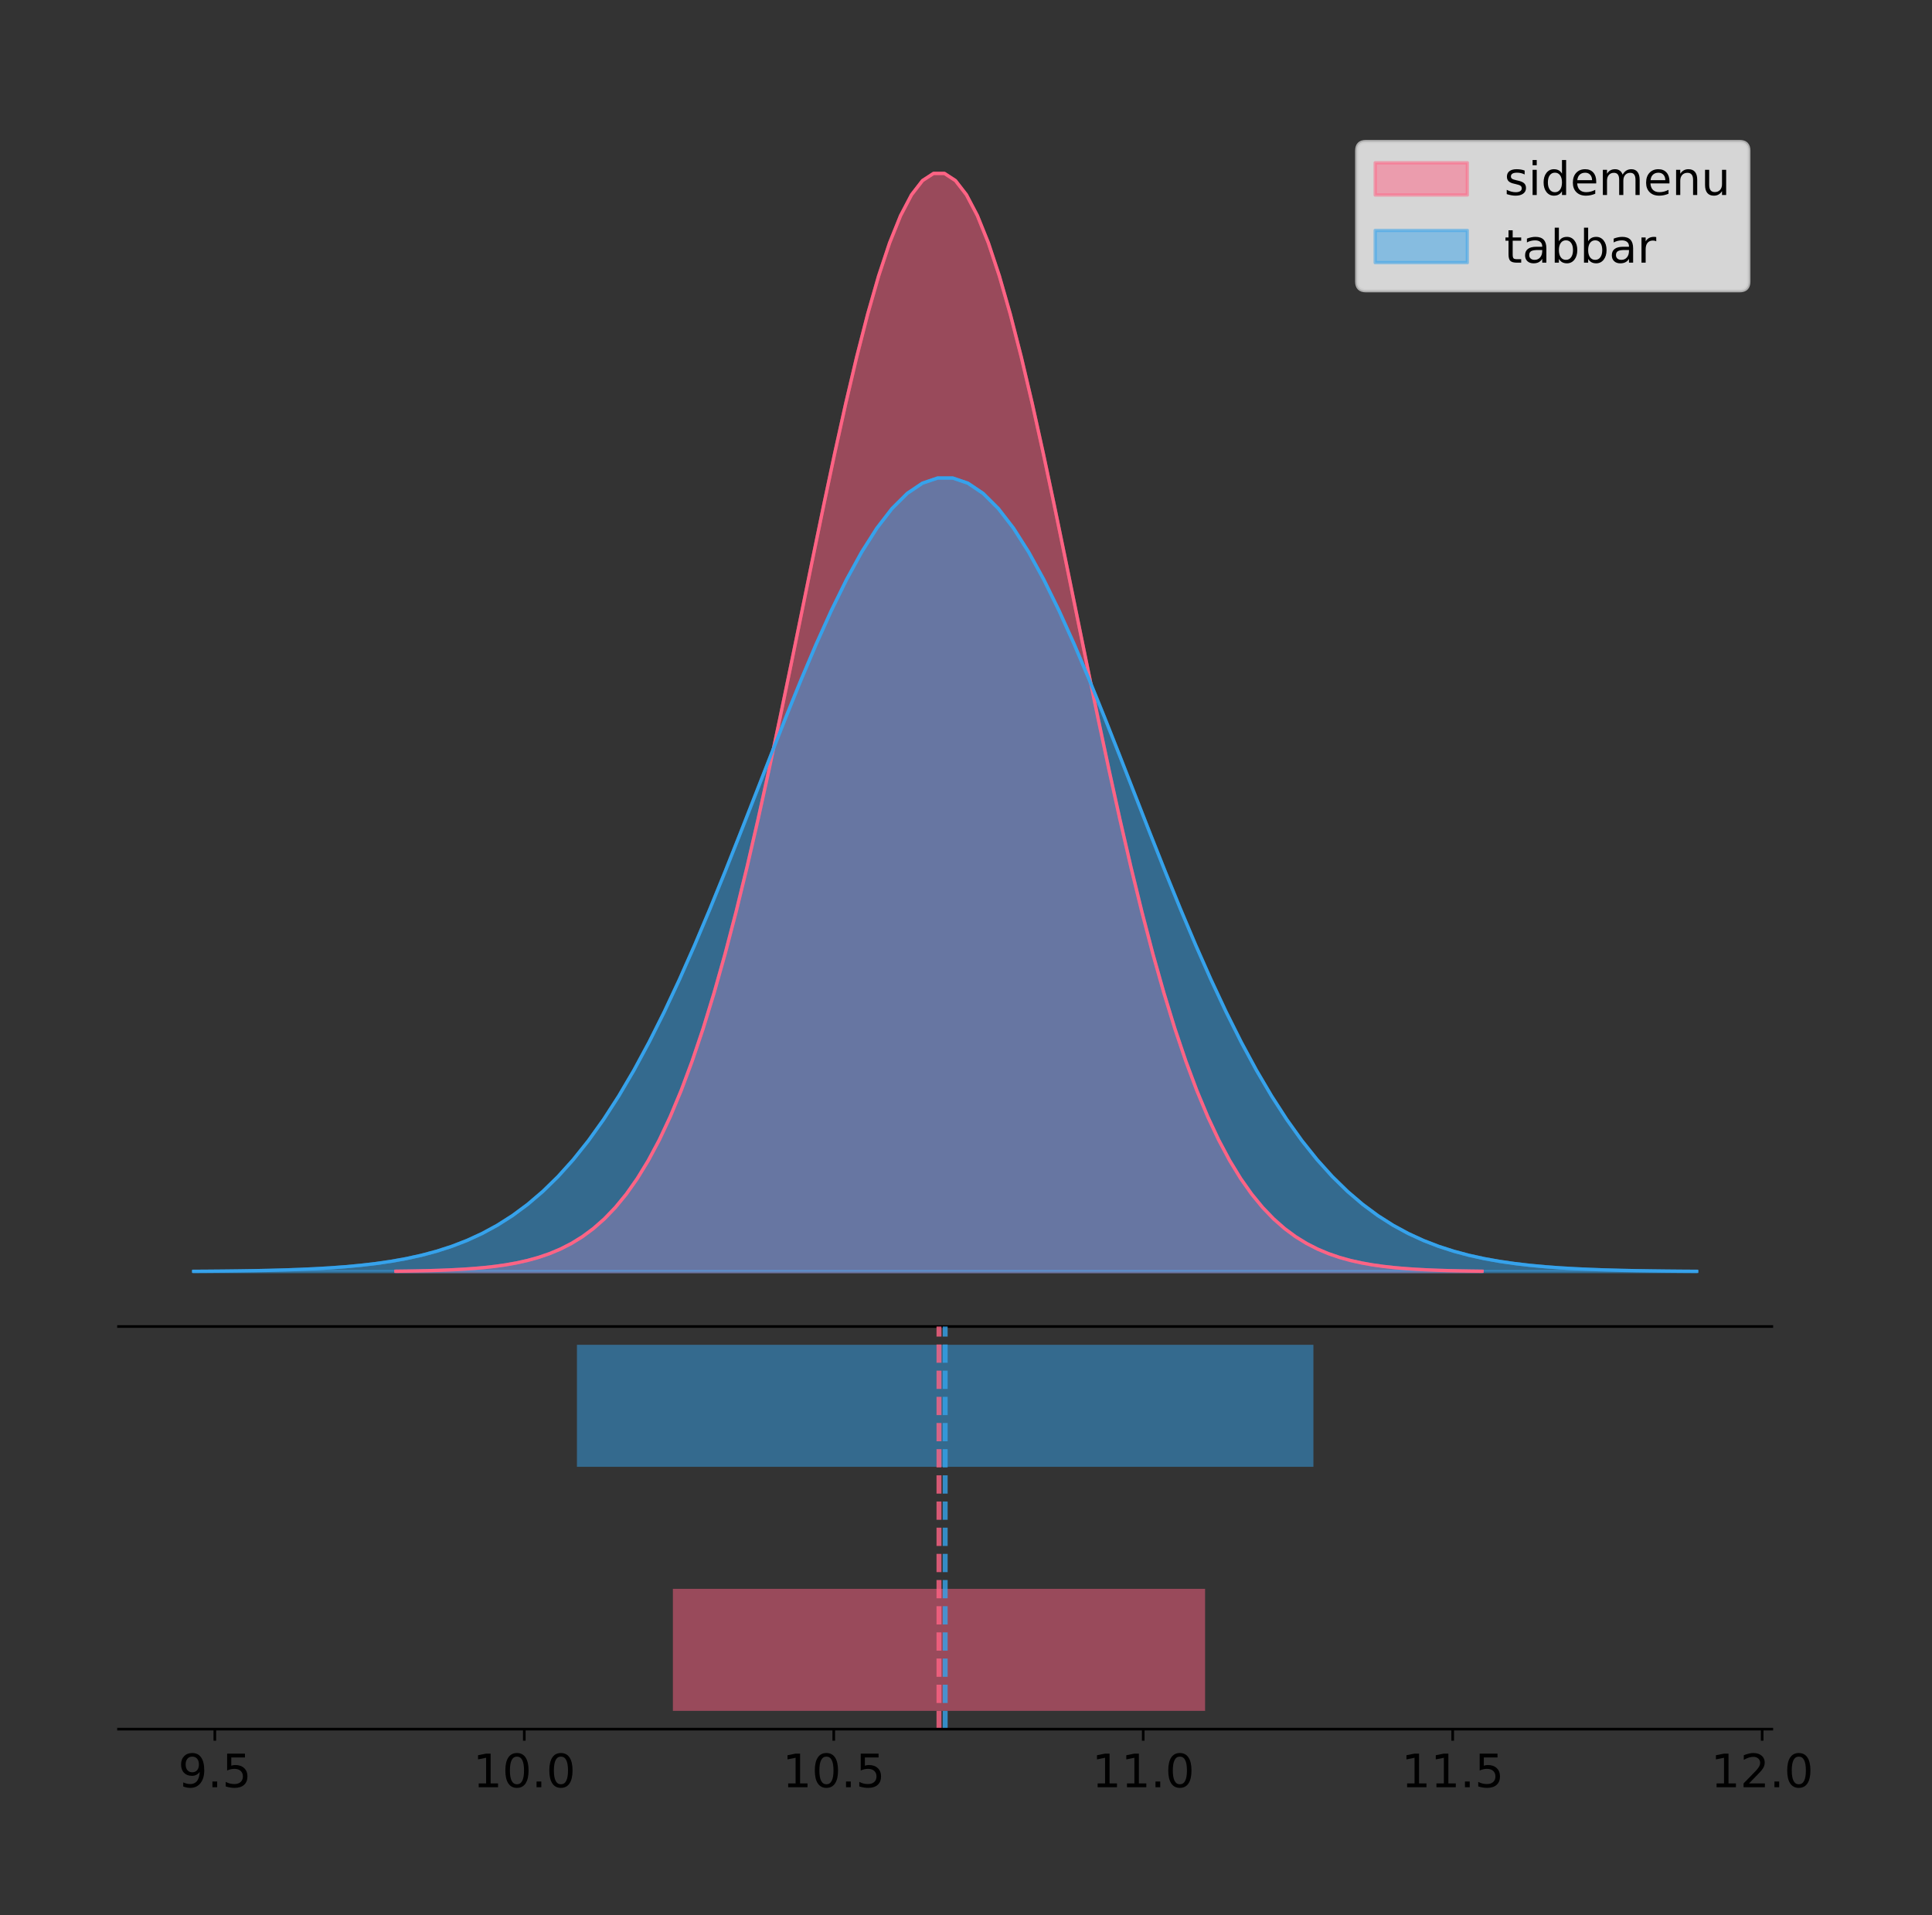 <?xml version="1.0" encoding="utf-8" standalone="no"?>
<!DOCTYPE svg PUBLIC "-//W3C//DTD SVG 1.1//EN"
  "http://www.w3.org/Graphics/SVG/1.1/DTD/svg11.dtd">
<!-- Created with matplotlib (https://matplotlib.org/) -->
<svg height="581.789pt" version="1.1" viewBox="0 0 586.854 581.789" width="586.854pt" xmlns="http://www.w3.org/2000/svg" xmlns:xlink="http://www.w3.org/1999/xlink">
 <rect x="0" y="0" width="586.854" height="581.789" fill="#333333" stroke="none"/>
 <defs>
  <style type="text/css">
*{stroke-linecap:butt;stroke-linejoin:round;}
  </style>
 </defs>
 <g id="figure_1">
  <g id="patch_1">
   <path d="M 0 581.789 
L 586.854 581.789 
L 586.854 0 
L 0 0 
z
" style="fill:none;"/>
  </g>
  <g id="axes_1">
   <g id="patch_2">
    <path d="M 36 402.93 
L 538.2 402.93 
L 538.2 36 
L 36 36 
z
" style="fill:none;"/>
   </g>
   <g id="PolyCollection_1">
    <defs>
     <path d="M 120.263 -195.538 
L 120.263 -195.65 
L 123.595 -195.692 
L 126.928 -195.749 
L 130.26 -195.825 
L 133.593 -195.925 
L 136.925 -196.058 
L 140.257 -196.23 
L 143.59 -196.455 
L 146.922 -196.744 
L 150.255 -197.115 
L 153.587 -197.585 
L 156.92 -198.179 
L 160.252 -198.923 
L 163.585 -199.848 
L 166.917 -200.99 
L 170.25 -202.39 
L 173.582 -204.093 
L 176.915 -206.151 
L 180.247 -208.617 
L 183.58 -211.552 
L 186.912 -215.017 
L 190.245 -219.078 
L 193.577 -223.801 
L 196.909 -229.25 
L 200.242 -235.488 
L 203.574 -242.572 
L 206.907 -250.552 
L 210.239 -259.468 
L 213.572 -269.344 
L 216.904 -280.192 
L 220.237 -292.002 
L 223.569 -304.744 
L 226.902 -318.365 
L 230.234 -332.786 
L 233.567 -347.901 
L 236.899 -363.58 
L 240.232 -379.667 
L 243.564 -395.98 
L 246.897 -412.318 
L 250.229 -428.462 
L 253.561 -444.18 
L 256.894 -459.23 
L 260.226 -473.372 
L 263.559 -486.366 
L 266.891 -497.987 
L 270.224 -508.025 
L 273.556 -516.294 
L 276.889 -522.64 
L 280.221 -526.94 
L 283.554 -529.111 
L 286.886 -529.111 
L 290.219 -526.94 
L 293.551 -522.64 
L 296.884 -516.294 
L 300.216 -508.025 
L 303.549 -497.987 
L 306.881 -486.366 
L 310.213 -473.372 
L 313.546 -459.23 
L 316.878 -444.18 
L 320.211 -428.462 
L 323.543 -412.318 
L 326.876 -395.98 
L 330.208 -379.667 
L 333.541 -363.58 
L 336.873 -347.901 
L 340.206 -332.786 
L 343.538 -318.365 
L 346.871 -304.744 
L 350.203 -292.002 
L 353.536 -280.192 
L 356.868 -269.344 
L 360.201 -259.468 
L 363.533 -250.552 
L 366.865 -242.572 
L 370.198 -235.488 
L 373.53 -229.25 
L 376.863 -223.801 
L 380.195 -219.078 
L 383.528 -215.017 
L 386.86 -211.552 
L 390.193 -208.617 
L 393.525 -206.151 
L 396.858 -204.093 
L 400.19 -202.39 
L 403.523 -200.99 
L 406.855 -199.848 
L 410.188 -198.923 
L 413.52 -198.179 
L 416.853 -197.585 
L 420.185 -197.115 
L 423.517 -196.744 
L 426.85 -196.455 
L 430.182 -196.23 
L 433.515 -196.058 
L 436.847 -195.925 
L 440.18 -195.825 
L 443.512 -195.749 
L 446.845 -195.692 
L 450.177 -195.65 
L 450.177 -195.538 
L 450.177 -195.538 
L 446.845 -195.538 
L 443.512 -195.538 
L 440.18 -195.538 
L 436.847 -195.538 
L 433.515 -195.538 
L 430.182 -195.538 
L 426.85 -195.538 
L 423.517 -195.538 
L 420.185 -195.538 
L 416.853 -195.538 
L 413.52 -195.538 
L 410.188 -195.538 
L 406.855 -195.538 
L 403.523 -195.538 
L 400.19 -195.538 
L 396.858 -195.538 
L 393.525 -195.538 
L 390.193 -195.538 
L 386.86 -195.538 
L 383.528 -195.538 
L 380.195 -195.538 
L 376.863 -195.538 
L 373.53 -195.538 
L 370.198 -195.538 
L 366.865 -195.538 
L 363.533 -195.538 
L 360.201 -195.538 
L 356.868 -195.538 
L 353.536 -195.538 
L 350.203 -195.538 
L 346.871 -195.538 
L 343.538 -195.538 
L 340.206 -195.538 
L 336.873 -195.538 
L 333.541 -195.538 
L 330.208 -195.538 
L 326.876 -195.538 
L 323.543 -195.538 
L 320.211 -195.538 
L 316.878 -195.538 
L 313.546 -195.538 
L 310.213 -195.538 
L 306.881 -195.538 
L 303.549 -195.538 
L 300.216 -195.538 
L 296.884 -195.538 
L 293.551 -195.538 
L 290.219 -195.538 
L 286.886 -195.538 
L 283.554 -195.538 
L 280.221 -195.538 
L 276.889 -195.538 
L 273.556 -195.538 
L 270.224 -195.538 
L 266.891 -195.538 
L 263.559 -195.538 
L 260.226 -195.538 
L 256.894 -195.538 
L 253.561 -195.538 
L 250.229 -195.538 
L 246.897 -195.538 
L 243.564 -195.538 
L 240.232 -195.538 
L 236.899 -195.538 
L 233.567 -195.538 
L 230.234 -195.538 
L 226.902 -195.538 
L 223.569 -195.538 
L 220.237 -195.538 
L 216.904 -195.538 
L 213.572 -195.538 
L 210.239 -195.538 
L 206.907 -195.538 
L 203.574 -195.538 
L 200.242 -195.538 
L 196.909 -195.538 
L 193.577 -195.538 
L 190.245 -195.538 
L 186.912 -195.538 
L 183.58 -195.538 
L 180.247 -195.538 
L 176.915 -195.538 
L 173.582 -195.538 
L 170.25 -195.538 
L 166.917 -195.538 
L 163.585 -195.538 
L 160.252 -195.538 
L 156.92 -195.538 
L 153.587 -195.538 
L 150.255 -195.538 
L 146.922 -195.538 
L 143.59 -195.538 
L 140.257 -195.538 
L 136.925 -195.538 
L 133.593 -195.538 
L 130.26 -195.538 
L 126.928 -195.538 
L 123.595 -195.538 
L 120.263 -195.538 
z
" id="m3b6a96e87e" style="stroke:#ff6384;stroke-opacity:0.5;"/>
    </defs>
    <g clip-path="url(#pf49e70c388)">
     <use style="fill:#ff6384;fill-opacity:0.5;stroke:#ff6384;stroke-opacity:0.5;" x="0" xlink:href="#m3b6a96e87e" y="581.789"/>
    </g>
   </g>
   <g id="PolyCollection_2">
    <defs>
     <path d="M 58.827 -195.538 
L 58.827 -195.619 
L 63.439 -195.649 
L 68.05 -195.69 
L 72.662 -195.745 
L 77.274 -195.818 
L 81.885 -195.913 
L 86.497 -196.038 
L 91.108 -196.201 
L 95.72 -196.41 
L 100.331 -196.677 
L 104.943 -197.017 
L 109.555 -197.447 
L 114.166 -197.984 
L 118.778 -198.652 
L 123.389 -199.478 
L 128.001 -200.49 
L 132.612 -201.72 
L 137.224 -203.207 
L 141.836 -204.989 
L 146.447 -207.11 
L 151.059 -209.614 
L 155.67 -212.549 
L 160.282 -215.962 
L 164.893 -219.899 
L 169.505 -224.407 
L 174.117 -229.527 
L 178.728 -235.293 
L 183.34 -241.736 
L 187.951 -248.873 
L 192.563 -256.712 
L 197.174 -265.246 
L 201.786 -274.454 
L 206.398 -284.297 
L 211.009 -294.718 
L 215.621 -305.641 
L 220.232 -316.971 
L 224.844 -328.595 
L 229.455 -340.384 
L 234.067 -352.191 
L 238.679 -363.857 
L 243.29 -375.215 
L 247.902 -386.091 
L 252.513 -396.31 
L 257.125 -405.7 
L 261.736 -414.097 
L 266.348 -421.351 
L 270.96 -427.327 
L 275.571 -431.912 
L 280.183 -435.02 
L 284.794 -436.588 
L 289.406 -436.588 
L 294.017 -435.02 
L 298.629 -431.912 
L 303.24 -427.327 
L 307.852 -421.351 
L 312.464 -414.097 
L 317.075 -405.7 
L 321.687 -396.31 
L 326.298 -386.091 
L 330.91 -375.215 
L 335.521 -363.857 
L 340.133 -352.191 
L 344.745 -340.384 
L 349.356 -328.595 
L 353.968 -316.971 
L 358.579 -305.641 
L 363.191 -294.718 
L 367.802 -284.297 
L 372.414 -274.454 
L 377.026 -265.246 
L 381.637 -256.712 
L 386.249 -248.873 
L 390.86 -241.736 
L 395.472 -235.293 
L 400.083 -229.527 
L 404.695 -224.407 
L 409.307 -219.899 
L 413.918 -215.962 
L 418.53 -212.549 
L 423.141 -209.614 
L 427.753 -207.11 
L 432.364 -204.989 
L 436.976 -203.207 
L 441.588 -201.72 
L 446.199 -200.49 
L 450.811 -199.478 
L 455.422 -198.652 
L 460.034 -197.984 
L 464.645 -197.447 
L 469.257 -197.017 
L 473.869 -196.677 
L 478.48 -196.41 
L 483.092 -196.201 
L 487.703 -196.038 
L 492.315 -195.913 
L 496.926 -195.818 
L 501.538 -195.745 
L 506.15 -195.69 
L 510.761 -195.649 
L 515.373 -195.619 
L 515.373 -195.538 
L 515.373 -195.538 
L 510.761 -195.538 
L 506.15 -195.538 
L 501.538 -195.538 
L 496.926 -195.538 
L 492.315 -195.538 
L 487.703 -195.538 
L 483.092 -195.538 
L 478.48 -195.538 
L 473.869 -195.538 
L 469.257 -195.538 
L 464.645 -195.538 
L 460.034 -195.538 
L 455.422 -195.538 
L 450.811 -195.538 
L 446.199 -195.538 
L 441.588 -195.538 
L 436.976 -195.538 
L 432.364 -195.538 
L 427.753 -195.538 
L 423.141 -195.538 
L 418.53 -195.538 
L 413.918 -195.538 
L 409.307 -195.538 
L 404.695 -195.538 
L 400.083 -195.538 
L 395.472 -195.538 
L 390.86 -195.538 
L 386.249 -195.538 
L 381.637 -195.538 
L 377.026 -195.538 
L 372.414 -195.538 
L 367.802 -195.538 
L 363.191 -195.538 
L 358.579 -195.538 
L 353.968 -195.538 
L 349.356 -195.538 
L 344.745 -195.538 
L 340.133 -195.538 
L 335.521 -195.538 
L 330.91 -195.538 
L 326.298 -195.538 
L 321.687 -195.538 
L 317.075 -195.538 
L 312.464 -195.538 
L 307.852 -195.538 
L 303.24 -195.538 
L 298.629 -195.538 
L 294.017 -195.538 
L 289.406 -195.538 
L 284.794 -195.538 
L 280.183 -195.538 
L 275.571 -195.538 
L 270.96 -195.538 
L 266.348 -195.538 
L 261.736 -195.538 
L 257.125 -195.538 
L 252.513 -195.538 
L 247.902 -195.538 
L 243.29 -195.538 
L 238.679 -195.538 
L 234.067 -195.538 
L 229.455 -195.538 
L 224.844 -195.538 
L 220.232 -195.538 
L 215.621 -195.538 
L 211.009 -195.538 
L 206.398 -195.538 
L 201.786 -195.538 
L 197.174 -195.538 
L 192.563 -195.538 
L 187.951 -195.538 
L 183.34 -195.538 
L 178.728 -195.538 
L 174.117 -195.538 
L 169.505 -195.538 
L 164.893 -195.538 
L 160.282 -195.538 
L 155.67 -195.538 
L 151.059 -195.538 
L 146.447 -195.538 
L 141.836 -195.538 
L 137.224 -195.538 
L 132.612 -195.538 
L 128.001 -195.538 
L 123.389 -195.538 
L 118.778 -195.538 
L 114.166 -195.538 
L 109.555 -195.538 
L 104.943 -195.538 
L 100.331 -195.538 
L 95.72 -195.538 
L 91.108 -195.538 
L 86.497 -195.538 
L 81.885 -195.538 
L 77.274 -195.538 
L 72.662 -195.538 
L 68.05 -195.538 
L 63.439 -195.538 
L 58.827 -195.538 
z
" id="m84f4e13911" style="stroke:#36a2eb;stroke-opacity:0.5;"/>
    </defs>
    <g clip-path="url(#pf49e70c388)">
     <use style="fill:#36a2eb;fill-opacity:0.5;stroke:#36a2eb;stroke-opacity:0.5;" x="0" xlink:href="#m84f4e13911" y="581.789"/>
    </g>
   </g>
   <g id="line2d_1">
    <path clip-path="url(#pf49e70c388)" d="M 120.263 386.139 
L 123.595 386.097 
L 126.928 386.04 
L 130.26 385.965 
L 133.593 385.864 
L 136.925 385.732 
L 140.257 385.559 
L 143.59 385.334 
L 146.922 385.045 
L 150.255 384.675 
L 153.587 384.204 
L 156.92 383.61 
L 160.252 382.867 
L 163.585 381.941 
L 166.917 380.799 
L 170.25 379.399 
L 173.582 377.696 
L 176.915 375.639 
L 180.247 373.172 
L 183.58 370.238 
L 186.912 366.772 
L 190.245 362.711 
L 193.577 357.989 
L 196.909 352.539 
L 200.242 346.301 
L 203.574 339.217 
L 206.907 331.237 
L 210.239 322.322 
L 213.572 312.445 
L 216.904 301.597 
L 220.237 289.787 
L 223.569 277.045 
L 226.902 263.424 
L 230.234 249.004 
L 233.567 233.888 
L 236.899 218.209 
L 240.232 202.123 
L 243.564 185.809 
L 246.897 169.471 
L 250.229 153.327 
L 253.561 137.61 
L 256.894 122.559 
L 260.226 108.418 
L 263.559 95.423 
L 266.891 83.803 
L 270.224 73.765 
L 273.556 65.495 
L 276.889 59.15 
L 280.221 54.85 
L 283.554 52.679 
L 286.886 52.679 
L 290.219 54.85 
L 293.551 59.15 
L 296.884 65.495 
L 300.216 73.765 
L 303.549 83.803 
L 306.881 95.423 
L 310.213 108.418 
L 313.546 122.559 
L 316.878 137.61 
L 320.211 153.327 
L 323.543 169.471 
L 326.876 185.809 
L 330.208 202.123 
L 333.541 218.209 
L 336.873 233.888 
L 340.206 249.004 
L 343.538 263.424 
L 346.871 277.045 
L 350.203 289.787 
L 353.536 301.597 
L 356.868 312.445 
L 360.201 322.322 
L 363.533 331.237 
L 366.865 339.217 
L 370.198 346.301 
L 373.53 352.539 
L 376.863 357.989 
L 380.195 362.711 
L 383.528 366.772 
L 386.86 370.238 
L 390.193 373.172 
L 393.525 375.639 
L 396.858 377.696 
L 400.19 379.399 
L 403.523 380.799 
L 406.855 381.941 
L 410.188 382.867 
L 413.52 383.61 
L 416.853 384.204 
L 420.185 384.675 
L 423.517 385.045 
L 426.85 385.334 
L 430.182 385.559 
L 433.515 385.732 
L 436.847 385.864 
L 440.18 385.965 
L 443.512 386.04 
L 446.845 386.097 
L 450.177 386.139 
" style="fill:none;stroke:#ff6384;stroke-linecap:square;"/>
   </g>
   <g id="line2d_2">
    <path clip-path="url(#pf49e70c388)" d="M 58.827 386.17 
L 63.439 386.14 
L 68.05 386.099 
L 72.662 386.044 
L 77.274 385.972 
L 81.885 385.876 
L 86.497 385.751 
L 91.108 385.589 
L 95.72 385.38 
L 100.331 385.112 
L 104.943 384.772 
L 109.555 384.343 
L 114.166 383.805 
L 118.778 383.137 
L 123.389 382.312 
L 128.001 381.3 
L 132.612 380.069 
L 137.224 378.582 
L 141.836 376.8 
L 146.447 374.679 
L 151.059 372.175 
L 155.67 369.241 
L 160.282 365.828 
L 164.893 361.89 
L 169.505 357.382 
L 174.117 352.263 
L 178.728 346.496 
L 183.34 340.054 
L 187.951 332.917 
L 192.563 325.078 
L 197.174 316.543 
L 201.786 307.335 
L 206.398 297.492 
L 211.009 287.072 
L 215.621 276.149 
L 220.232 264.818 
L 224.844 253.194 
L 229.455 241.405 
L 234.067 229.599 
L 238.679 217.933 
L 243.29 206.575 
L 247.902 195.699 
L 252.513 185.48 
L 257.125 176.09 
L 261.736 167.692 
L 266.348 160.438 
L 270.96 154.463 
L 275.571 149.877 
L 280.183 146.77 
L 284.794 145.201 
L 289.406 145.201 
L 294.017 146.77 
L 298.629 149.877 
L 303.24 154.463 
L 307.852 160.438 
L 312.464 167.692 
L 317.075 176.09 
L 321.687 185.48 
L 326.298 195.699 
L 330.91 206.575 
L 335.521 217.933 
L 340.133 229.599 
L 344.745 241.405 
L 349.356 253.194 
L 353.968 264.818 
L 358.579 276.149 
L 363.191 287.072 
L 367.802 297.492 
L 372.414 307.335 
L 377.026 316.543 
L 381.637 325.078 
L 386.249 332.917 
L 390.86 340.054 
L 395.472 346.496 
L 400.083 352.263 
L 404.695 357.382 
L 409.307 361.89 
L 413.918 365.828 
L 418.53 369.241 
L 423.141 372.175 
L 427.753 374.679 
L 432.364 376.8 
L 436.976 378.582 
L 441.588 380.069 
L 446.199 381.3 
L 450.811 382.312 
L 455.422 383.137 
L 460.034 383.805 
L 464.645 384.343 
L 469.257 384.772 
L 473.869 385.112 
L 478.48 385.38 
L 483.092 385.589 
L 487.703 385.751 
L 492.315 385.876 
L 496.926 385.972 
L 501.538 386.044 
L 506.15 386.099 
L 510.761 386.14 
L 515.373 386.17 
" style="fill:none;stroke:#36a2eb;stroke-linecap:square;"/>
   </g>
   <g id="patch_3">
    <path d="M 36 402.93 
L 538.2 402.93 
" style="fill:none;stroke:#000000;stroke-linecap:square;stroke-linejoin:miter;stroke-width:0.8;"/>
   </g>
   <g id="legend_1">
    <g id="patch_4">
     <path d="M 414.919 88.299 
L 528.4 88.299 
Q 531.2 88.299 531.2 85.499 
L 531.2 45.8 
Q 531.2 43 528.4 43 
L 414.919 43 
Q 412.119 43 412.119 45.8 
L 412.119 85.499 
Q 412.119 88.299 414.919 88.299 
z
" style="fill:#ffffff;opacity:0.8;stroke:#cccccc;stroke-linejoin:miter;"/>
    </g>
    <g id="patch_5">
     <path d="M 417.719 59.238 
L 445.719 59.238 
L 445.719 49.438 
L 417.719 49.438 
z
" style="fill:#ff6384;opacity:0.5;stroke:#ff6384;stroke-linejoin:miter;"/>
    </g>
    <g id="text_1">
     <!-- sidemenu -->
     <defs>
      <path d="M 44.281 53.078 
L 44.281 44.578 
Q 40.484 46.531 36.375 47.5 
Q 32.281 48.484 27.875 48.484 
Q 21.188 48.484 17.844 46.438 
Q 14.5 44.391 14.5 40.281 
Q 14.5 37.156 16.891 35.375 
Q 19.281 33.594 26.516 31.984 
L 29.594 31.297 
Q 39.156 29.25 43.188 25.516 
Q 47.219 21.781 47.219 15.094 
Q 47.219 7.469 41.188 3.016 
Q 35.156 -1.422 24.609 -1.422 
Q 20.219 -1.422 15.453 -0.562 
Q 10.688 0.297 5.422 2 
L 5.422 11.281 
Q 10.406 8.688 15.234 7.391 
Q 20.062 6.109 24.812 6.109 
Q 31.156 6.109 34.562 8.281 
Q 37.984 10.453 37.984 14.406 
Q 37.984 18.062 35.516 20.016 
Q 33.062 21.969 24.703 23.781 
L 21.578 24.516 
Q 13.234 26.266 9.516 29.906 
Q 5.812 33.547 5.812 39.891 
Q 5.812 47.609 11.281 51.797 
Q 16.75 56 26.812 56 
Q 31.781 56 36.172 55.266 
Q 40.578 54.547 44.281 53.078 
z
" id="DejaVuSans-115"/>
      <path d="M 9.422 54.688 
L 18.406 54.688 
L 18.406 0 
L 9.422 0 
z
M 9.422 75.984 
L 18.406 75.984 
L 18.406 64.594 
L 9.422 64.594 
z
" id="DejaVuSans-105"/>
      <path d="M 45.406 46.391 
L 45.406 75.984 
L 54.391 75.984 
L 54.391 0 
L 45.406 0 
L 45.406 8.203 
Q 42.578 3.328 38.25 0.953 
Q 33.938 -1.422 27.875 -1.422 
Q 17.969 -1.422 11.734 6.484 
Q 5.516 14.406 5.516 27.297 
Q 5.516 40.188 11.734 48.094 
Q 17.969 56 27.875 56 
Q 33.938 56 38.25 53.625 
Q 42.578 51.266 45.406 46.391 
z
M 14.797 27.297 
Q 14.797 17.391 18.875 11.75 
Q 22.953 6.109 30.078 6.109 
Q 37.203 6.109 41.297 11.75 
Q 45.406 17.391 45.406 27.297 
Q 45.406 37.203 41.297 42.844 
Q 37.203 48.484 30.078 48.484 
Q 22.953 48.484 18.875 42.844 
Q 14.797 37.203 14.797 27.297 
z
" id="DejaVuSans-100"/>
      <path d="M 56.203 29.594 
L 56.203 25.203 
L 14.891 25.203 
Q 15.484 15.922 20.484 11.062 
Q 25.484 6.203 34.422 6.203 
Q 39.594 6.203 44.453 7.469 
Q 49.312 8.734 54.109 11.281 
L 54.109 2.781 
Q 49.266 0.734 44.188 -0.344 
Q 39.109 -1.422 33.891 -1.422 
Q 20.797 -1.422 13.156 6.188 
Q 5.516 13.812 5.516 26.812 
Q 5.516 40.234 12.766 48.109 
Q 20.016 56 32.328 56 
Q 43.359 56 49.781 48.891 
Q 56.203 41.797 56.203 29.594 
z
M 47.219 32.234 
Q 47.125 39.594 43.094 43.984 
Q 39.062 48.391 32.422 48.391 
Q 24.906 48.391 20.391 44.141 
Q 15.875 39.891 15.188 32.172 
z
" id="DejaVuSans-101"/>
      <path d="M 52 44.188 
Q 55.375 50.25 60.062 53.125 
Q 64.75 56 71.094 56 
Q 79.641 56 84.281 50.016 
Q 88.922 44.047 88.922 33.016 
L 88.922 0 
L 79.891 0 
L 79.891 32.719 
Q 79.891 40.578 77.094 44.375 
Q 74.312 48.188 68.609 48.188 
Q 61.625 48.188 57.562 43.547 
Q 53.516 38.922 53.516 30.906 
L 53.516 0 
L 44.484 0 
L 44.484 32.719 
Q 44.484 40.625 41.703 44.406 
Q 38.922 48.188 33.109 48.188 
Q 26.219 48.188 22.156 43.531 
Q 18.109 38.875 18.109 30.906 
L 18.109 0 
L 9.078 0 
L 9.078 54.688 
L 18.109 54.688 
L 18.109 46.188 
Q 21.188 51.219 25.484 53.609 
Q 29.781 56 35.688 56 
Q 41.656 56 45.828 52.969 
Q 50 49.953 52 44.188 
z
" id="DejaVuSans-109"/>
      <path d="M 54.891 33.016 
L 54.891 0 
L 45.906 0 
L 45.906 32.719 
Q 45.906 40.484 42.875 44.328 
Q 39.844 48.188 33.797 48.188 
Q 26.516 48.188 22.312 43.547 
Q 18.109 38.922 18.109 30.906 
L 18.109 0 
L 9.078 0 
L 9.078 54.688 
L 18.109 54.688 
L 18.109 46.188 
Q 21.344 51.125 25.703 53.562 
Q 30.078 56 35.797 56 
Q 45.219 56 50.047 50.172 
Q 54.891 44.344 54.891 33.016 
z
" id="DejaVuSans-110"/>
      <path d="M 8.5 21.578 
L 8.5 54.688 
L 17.484 54.688 
L 17.484 21.922 
Q 17.484 14.156 20.5 10.266 
Q 23.531 6.391 29.594 6.391 
Q 36.859 6.391 41.078 11.031 
Q 45.312 15.672 45.312 23.688 
L 45.312 54.688 
L 54.297 54.688 
L 54.297 0 
L 45.312 0 
L 45.312 8.406 
Q 42.047 3.422 37.719 1 
Q 33.406 -1.422 27.688 -1.422 
Q 18.266 -1.422 13.375 4.438 
Q 8.5 10.297 8.5 21.578 
z
M 31.109 56 
z
" id="DejaVuSans-117"/>
     </defs>
     <g transform="translate(456.919 59.238)scale(0.14 -0.14)">
      <use xlink:href="#DejaVuSans-115"/>
      <use x="52.1" xlink:href="#DejaVuSans-105"/>
      <use x="79.883" xlink:href="#DejaVuSans-100"/>
      <use x="143.359" xlink:href="#DejaVuSans-101"/>
      <use x="204.883" xlink:href="#DejaVuSans-109"/>
      <use x="302.295" xlink:href="#DejaVuSans-101"/>
      <use x="363.818" xlink:href="#DejaVuSans-110"/>
      <use x="427.197" xlink:href="#DejaVuSans-117"/>
     </g>
    </g>
    <g id="patch_6">
     <path d="M 417.719 79.787 
L 445.719 79.787 
L 445.719 69.987 
L 417.719 69.987 
z
" style="fill:#36a2eb;opacity:0.5;stroke:#36a2eb;stroke-linejoin:miter;"/>
    </g>
    <g id="text_2">
     <!-- tabbar -->
     <defs>
      <path d="M 18.312 70.219 
L 18.312 54.688 
L 36.812 54.688 
L 36.812 47.703 
L 18.312 47.703 
L 18.312 18.016 
Q 18.312 11.328 20.141 9.422 
Q 21.969 7.516 27.594 7.516 
L 36.812 7.516 
L 36.812 0 
L 27.594 0 
Q 17.188 0 13.234 3.875 
Q 9.281 7.766 9.281 18.016 
L 9.281 47.703 
L 2.688 47.703 
L 2.688 54.688 
L 9.281 54.688 
L 9.281 70.219 
z
" id="DejaVuSans-116"/>
      <path d="M 34.281 27.484 
Q 23.391 27.484 19.188 25 
Q 14.984 22.516 14.984 16.5 
Q 14.984 11.719 18.141 8.906 
Q 21.297 6.109 26.703 6.109 
Q 34.188 6.109 38.703 11.406 
Q 43.219 16.703 43.219 25.484 
L 43.219 27.484 
z
M 52.203 31.203 
L 52.203 0 
L 43.219 0 
L 43.219 8.297 
Q 40.141 3.328 35.547 0.953 
Q 30.953 -1.422 24.312 -1.422 
Q 15.922 -1.422 10.953 3.297 
Q 6 8.016 6 15.922 
Q 6 25.141 12.172 29.828 
Q 18.359 34.516 30.609 34.516 
L 43.219 34.516 
L 43.219 35.406 
Q 43.219 41.609 39.141 45 
Q 35.062 48.391 27.688 48.391 
Q 23 48.391 18.547 47.266 
Q 14.109 46.141 10.016 43.891 
L 10.016 52.203 
Q 14.938 54.109 19.578 55.047 
Q 24.219 56 28.609 56 
Q 40.484 56 46.344 49.844 
Q 52.203 43.703 52.203 31.203 
z
" id="DejaVuSans-97"/>
      <path d="M 48.688 27.297 
Q 48.688 37.203 44.609 42.844 
Q 40.531 48.484 33.406 48.484 
Q 26.266 48.484 22.188 42.844 
Q 18.109 37.203 18.109 27.297 
Q 18.109 17.391 22.188 11.75 
Q 26.266 6.109 33.406 6.109 
Q 40.531 6.109 44.609 11.75 
Q 48.688 17.391 48.688 27.297 
z
M 18.109 46.391 
Q 20.953 51.266 25.266 53.625 
Q 29.594 56 35.594 56 
Q 45.562 56 51.781 48.094 
Q 58.016 40.188 58.016 27.297 
Q 58.016 14.406 51.781 6.484 
Q 45.562 -1.422 35.594 -1.422 
Q 29.594 -1.422 25.266 0.953 
Q 20.953 3.328 18.109 8.203 
L 18.109 0 
L 9.078 0 
L 9.078 75.984 
L 18.109 75.984 
z
" id="DejaVuSans-98"/>
      <path d="M 41.109 46.297 
Q 39.594 47.172 37.812 47.578 
Q 36.031 48 33.891 48 
Q 26.266 48 22.188 43.047 
Q 18.109 38.094 18.109 28.812 
L 18.109 0 
L 9.078 0 
L 9.078 54.688 
L 18.109 54.688 
L 18.109 46.188 
Q 20.953 51.172 25.484 53.578 
Q 30.031 56 36.531 56 
Q 37.453 56 38.578 55.875 
Q 39.703 55.766 41.062 55.516 
z
" id="DejaVuSans-114"/>
     </defs>
     <g transform="translate(456.919 79.787)scale(0.14 -0.14)">
      <use xlink:href="#DejaVuSans-116"/>
      <use x="39.209" xlink:href="#DejaVuSans-97"/>
      <use x="100.488" xlink:href="#DejaVuSans-98"/>
      <use x="163.965" xlink:href="#DejaVuSans-98"/>
      <use x="227.441" xlink:href="#DejaVuSans-97"/>
      <use x="288.721" xlink:href="#DejaVuSans-114"/>
     </g>
    </g>
   </g>
  </g>
  <g id="axes_2">
   <g id="patch_7">
    <path d="M 36 525.24 
L 538.2 525.24 
L 538.2 402.93 
L 36 402.93 
z
" style="fill:none;"/>
   </g>
   <g id="patch_8">
    <path clip-path="url(#pbcc71dbf4b)" d="M 204.391 519.68 
L 366.049 519.68 
L 366.049 482.617 
L 204.391 482.617 
z
" style="fill:#ff6384;opacity:0.5;"/>
   </g>
   <g id="patch_9">
    <path clip-path="url(#pbcc71dbf4b)" d="M 175.246 445.553 
L 398.954 445.553 
L 398.954 408.49 
L 175.246 408.49 
z
" style="fill:#36a2eb;opacity:0.5;"/>
   </g>
   <g id="matplotlib.axis_1">
    <g id="xtick_1">
     <g id="line2d_3">
      <defs>
       <path d="M 0 0 
L 0 3.5 
" id="m0d30b8a31b" style="stroke:#000000;stroke-width:0.8;"/>
      </defs>
      <g>
       <use style="stroke:#000000;stroke-width:0.8;" x="65.253" xlink:href="#m0d30b8a31b" y="525.24"/>
      </g>
     </g>
     <g id="text_3">
      <!-- 9.5 -->
      <defs>
       <path d="M 10.984 1.516 
L 10.984 10.5 
Q 14.703 8.734 18.5 7.812 
Q 22.312 6.891 25.984 6.891 
Q 35.75 6.891 40.891 13.453 
Q 46.047 20.016 46.781 33.406 
Q 43.953 29.203 39.594 26.953 
Q 35.25 24.703 29.984 24.703 
Q 19.047 24.703 12.672 31.312 
Q 6.297 37.938 6.297 49.422 
Q 6.297 60.641 12.938 67.422 
Q 19.578 74.219 30.609 74.219 
Q 43.266 74.219 49.922 64.516 
Q 56.594 54.828 56.594 36.375 
Q 56.594 19.141 48.406 8.859 
Q 40.234 -1.422 26.422 -1.422 
Q 22.703 -1.422 18.891 -0.688 
Q 15.094 0.047 10.984 1.516 
z
M 30.609 32.422 
Q 37.25 32.422 41.125 36.953 
Q 45.016 41.5 45.016 49.422 
Q 45.016 57.281 41.125 61.844 
Q 37.25 66.406 30.609 66.406 
Q 23.969 66.406 20.094 61.844 
Q 16.219 57.281 16.219 49.422 
Q 16.219 41.5 20.094 36.953 
Q 23.969 32.422 30.609 32.422 
z
" id="DejaVuSans-57"/>
       <path d="M 10.688 12.406 
L 21 12.406 
L 21 0 
L 10.688 0 
z
" id="DejaVuSans-46"/>
       <path d="M 10.797 72.906 
L 49.516 72.906 
L 49.516 64.594 
L 19.828 64.594 
L 19.828 46.734 
Q 21.969 47.469 24.109 47.828 
Q 26.266 48.188 28.422 48.188 
Q 40.625 48.188 47.75 41.5 
Q 54.891 34.812 54.891 23.391 
Q 54.891 11.625 47.562 5.094 
Q 40.234 -1.422 26.906 -1.422 
Q 22.312 -1.422 17.547 -0.641 
Q 12.797 0.141 7.719 1.703 
L 7.719 11.625 
Q 12.109 9.234 16.797 8.062 
Q 21.484 6.891 26.703 6.891 
Q 35.156 6.891 40.078 11.328 
Q 45.016 15.766 45.016 23.391 
Q 45.016 31 40.078 35.438 
Q 35.156 39.891 26.703 39.891 
Q 22.75 39.891 18.812 39.016 
Q 14.891 38.141 10.797 36.281 
z
" id="DejaVuSans-53"/>
      </defs>
      <g transform="translate(54.121 542.878)scale(0.14 -0.14)">
       <use xlink:href="#DejaVuSans-57"/>
       <use x="63.623" xlink:href="#DejaVuSans-46"/>
       <use x="95.41" xlink:href="#DejaVuSans-53"/>
      </g>
     </g>
    </g>
    <g id="xtick_2">
     <g id="line2d_4">
      <g>
       <use style="stroke:#000000;stroke-width:0.8;" x="159.256" xlink:href="#m0d30b8a31b" y="525.24"/>
      </g>
     </g>
     <g id="text_4">
      <!-- 10.0 -->
      <defs>
       <path d="M 12.406 8.297 
L 28.516 8.297 
L 28.516 63.922 
L 10.984 60.406 
L 10.984 69.391 
L 28.422 72.906 
L 38.281 72.906 
L 38.281 8.297 
L 54.391 8.297 
L 54.391 0 
L 12.406 0 
z
" id="DejaVuSans-49"/>
       <path d="M 31.781 66.406 
Q 24.172 66.406 20.328 58.906 
Q 16.5 51.422 16.5 36.375 
Q 16.5 21.391 20.328 13.891 
Q 24.172 6.391 31.781 6.391 
Q 39.453 6.391 43.281 13.891 
Q 47.125 21.391 47.125 36.375 
Q 47.125 51.422 43.281 58.906 
Q 39.453 66.406 31.781 66.406 
z
M 31.781 74.219 
Q 44.047 74.219 50.516 64.516 
Q 56.984 54.828 56.984 36.375 
Q 56.984 17.969 50.516 8.266 
Q 44.047 -1.422 31.781 -1.422 
Q 19.531 -1.422 13.062 8.266 
Q 6.594 17.969 6.594 36.375 
Q 6.594 54.828 13.062 64.516 
Q 19.531 74.219 31.781 74.219 
z
" id="DejaVuSans-48"/>
      </defs>
      <g transform="translate(143.67 542.878)scale(0.14 -0.14)">
       <use xlink:href="#DejaVuSans-49"/>
       <use x="63.623" xlink:href="#DejaVuSans-48"/>
       <use x="127.246" xlink:href="#DejaVuSans-46"/>
       <use x="159.033" xlink:href="#DejaVuSans-48"/>
      </g>
     </g>
    </g>
    <g id="xtick_3">
     <g id="line2d_5">
      <g>
       <use style="stroke:#000000;stroke-width:0.8;" x="253.259" xlink:href="#m0d30b8a31b" y="525.24"/>
      </g>
     </g>
     <g id="text_5">
      <!-- 10.5 -->
      <g transform="translate(237.673 542.878)scale(0.14 -0.14)">
       <use xlink:href="#DejaVuSans-49"/>
       <use x="63.623" xlink:href="#DejaVuSans-48"/>
       <use x="127.246" xlink:href="#DejaVuSans-46"/>
       <use x="159.033" xlink:href="#DejaVuSans-53"/>
      </g>
     </g>
    </g>
    <g id="xtick_4">
     <g id="line2d_6">
      <g>
       <use style="stroke:#000000;stroke-width:0.8;" x="347.262" xlink:href="#m0d30b8a31b" y="525.24"/>
      </g>
     </g>
     <g id="text_6">
      <!-- 11.0 -->
      <g transform="translate(331.676 542.878)scale(0.14 -0.14)">
       <use xlink:href="#DejaVuSans-49"/>
       <use x="63.623" xlink:href="#DejaVuSans-49"/>
       <use x="127.246" xlink:href="#DejaVuSans-46"/>
       <use x="159.033" xlink:href="#DejaVuSans-48"/>
      </g>
     </g>
    </g>
    <g id="xtick_5">
     <g id="line2d_7">
      <g>
       <use style="stroke:#000000;stroke-width:0.8;" x="441.265" xlink:href="#m0d30b8a31b" y="525.24"/>
      </g>
     </g>
     <g id="text_7">
      <!-- 11.5 -->
      <g transform="translate(425.679 542.878)scale(0.14 -0.14)">
       <use xlink:href="#DejaVuSans-49"/>
       <use x="63.623" xlink:href="#DejaVuSans-49"/>
       <use x="127.246" xlink:href="#DejaVuSans-46"/>
       <use x="159.033" xlink:href="#DejaVuSans-53"/>
      </g>
     </g>
    </g>
    <g id="xtick_6">
     <g id="line2d_8">
      <g>
       <use style="stroke:#000000;stroke-width:0.8;" x="535.268" xlink:href="#m0d30b8a31b" y="525.24"/>
      </g>
     </g>
     <g id="text_8">
      <!-- 12.0 -->
      <defs>
       <path d="M 19.188 8.297 
L 53.609 8.297 
L 53.609 0 
L 7.328 0 
L 7.328 8.297 
Q 12.938 14.109 22.625 23.891 
Q 32.328 33.688 34.812 36.531 
Q 39.547 41.844 41.422 45.531 
Q 43.312 49.219 43.312 52.781 
Q 43.312 58.594 39.234 62.25 
Q 35.156 65.922 28.609 65.922 
Q 23.969 65.922 18.812 64.312 
Q 13.672 62.703 7.812 59.422 
L 7.812 69.391 
Q 13.766 71.781 18.938 73 
Q 24.125 74.219 28.422 74.219 
Q 39.75 74.219 46.484 68.547 
Q 53.219 62.891 53.219 53.422 
Q 53.219 48.922 51.531 44.891 
Q 49.859 40.875 45.406 35.406 
Q 44.188 33.984 37.641 27.219 
Q 31.109 20.453 19.188 8.297 
z
" id="DejaVuSans-50"/>
      </defs>
      <g transform="translate(519.682 542.878)scale(0.14 -0.14)">
       <use xlink:href="#DejaVuSans-49"/>
       <use x="63.623" xlink:href="#DejaVuSans-50"/>
       <use x="127.246" xlink:href="#DejaVuSans-46"/>
       <use x="159.033" xlink:href="#DejaVuSans-48"/>
      </g>
     </g>
    </g>
   </g>
   <g id="line2d_9">
    <path clip-path="url(#pbcc71dbf4b)" d="M 285.22 525.24 
L 285.22 402.93 
" style="fill:none;stroke:#ff6384;stroke-dasharray:5.55,2.4;stroke-dashoffset:0;stroke-opacity:0.8;stroke-width:1.5;"/>
   </g>
   <g id="line2d_10">
    <path clip-path="url(#pbcc71dbf4b)" d="M 287.1 525.24 
L 287.1 402.93 
" style="fill:none;stroke:#36a2eb;stroke-dasharray:5.55,2.4;stroke-dashoffset:0;stroke-opacity:0.8;stroke-width:1.5;"/>
   </g>
   <g id="patch_10">
    <path d="M 36 525.24 
L 538.2 525.24 
" style="fill:none;stroke:#000000;stroke-linecap:square;stroke-linejoin:miter;stroke-width:0.8;"/>
   </g>
  </g>
 </g>
 <defs>
  <clipPath id="pf49e70c388">
   <rect height="366.93" width="502.2" x="36" y="36"/>
  </clipPath>
  <clipPath id="pbcc71dbf4b">
   <rect height="122.31" width="502.2" x="36" y="402.93"/>
  </clipPath>
 </defs>
</svg>
